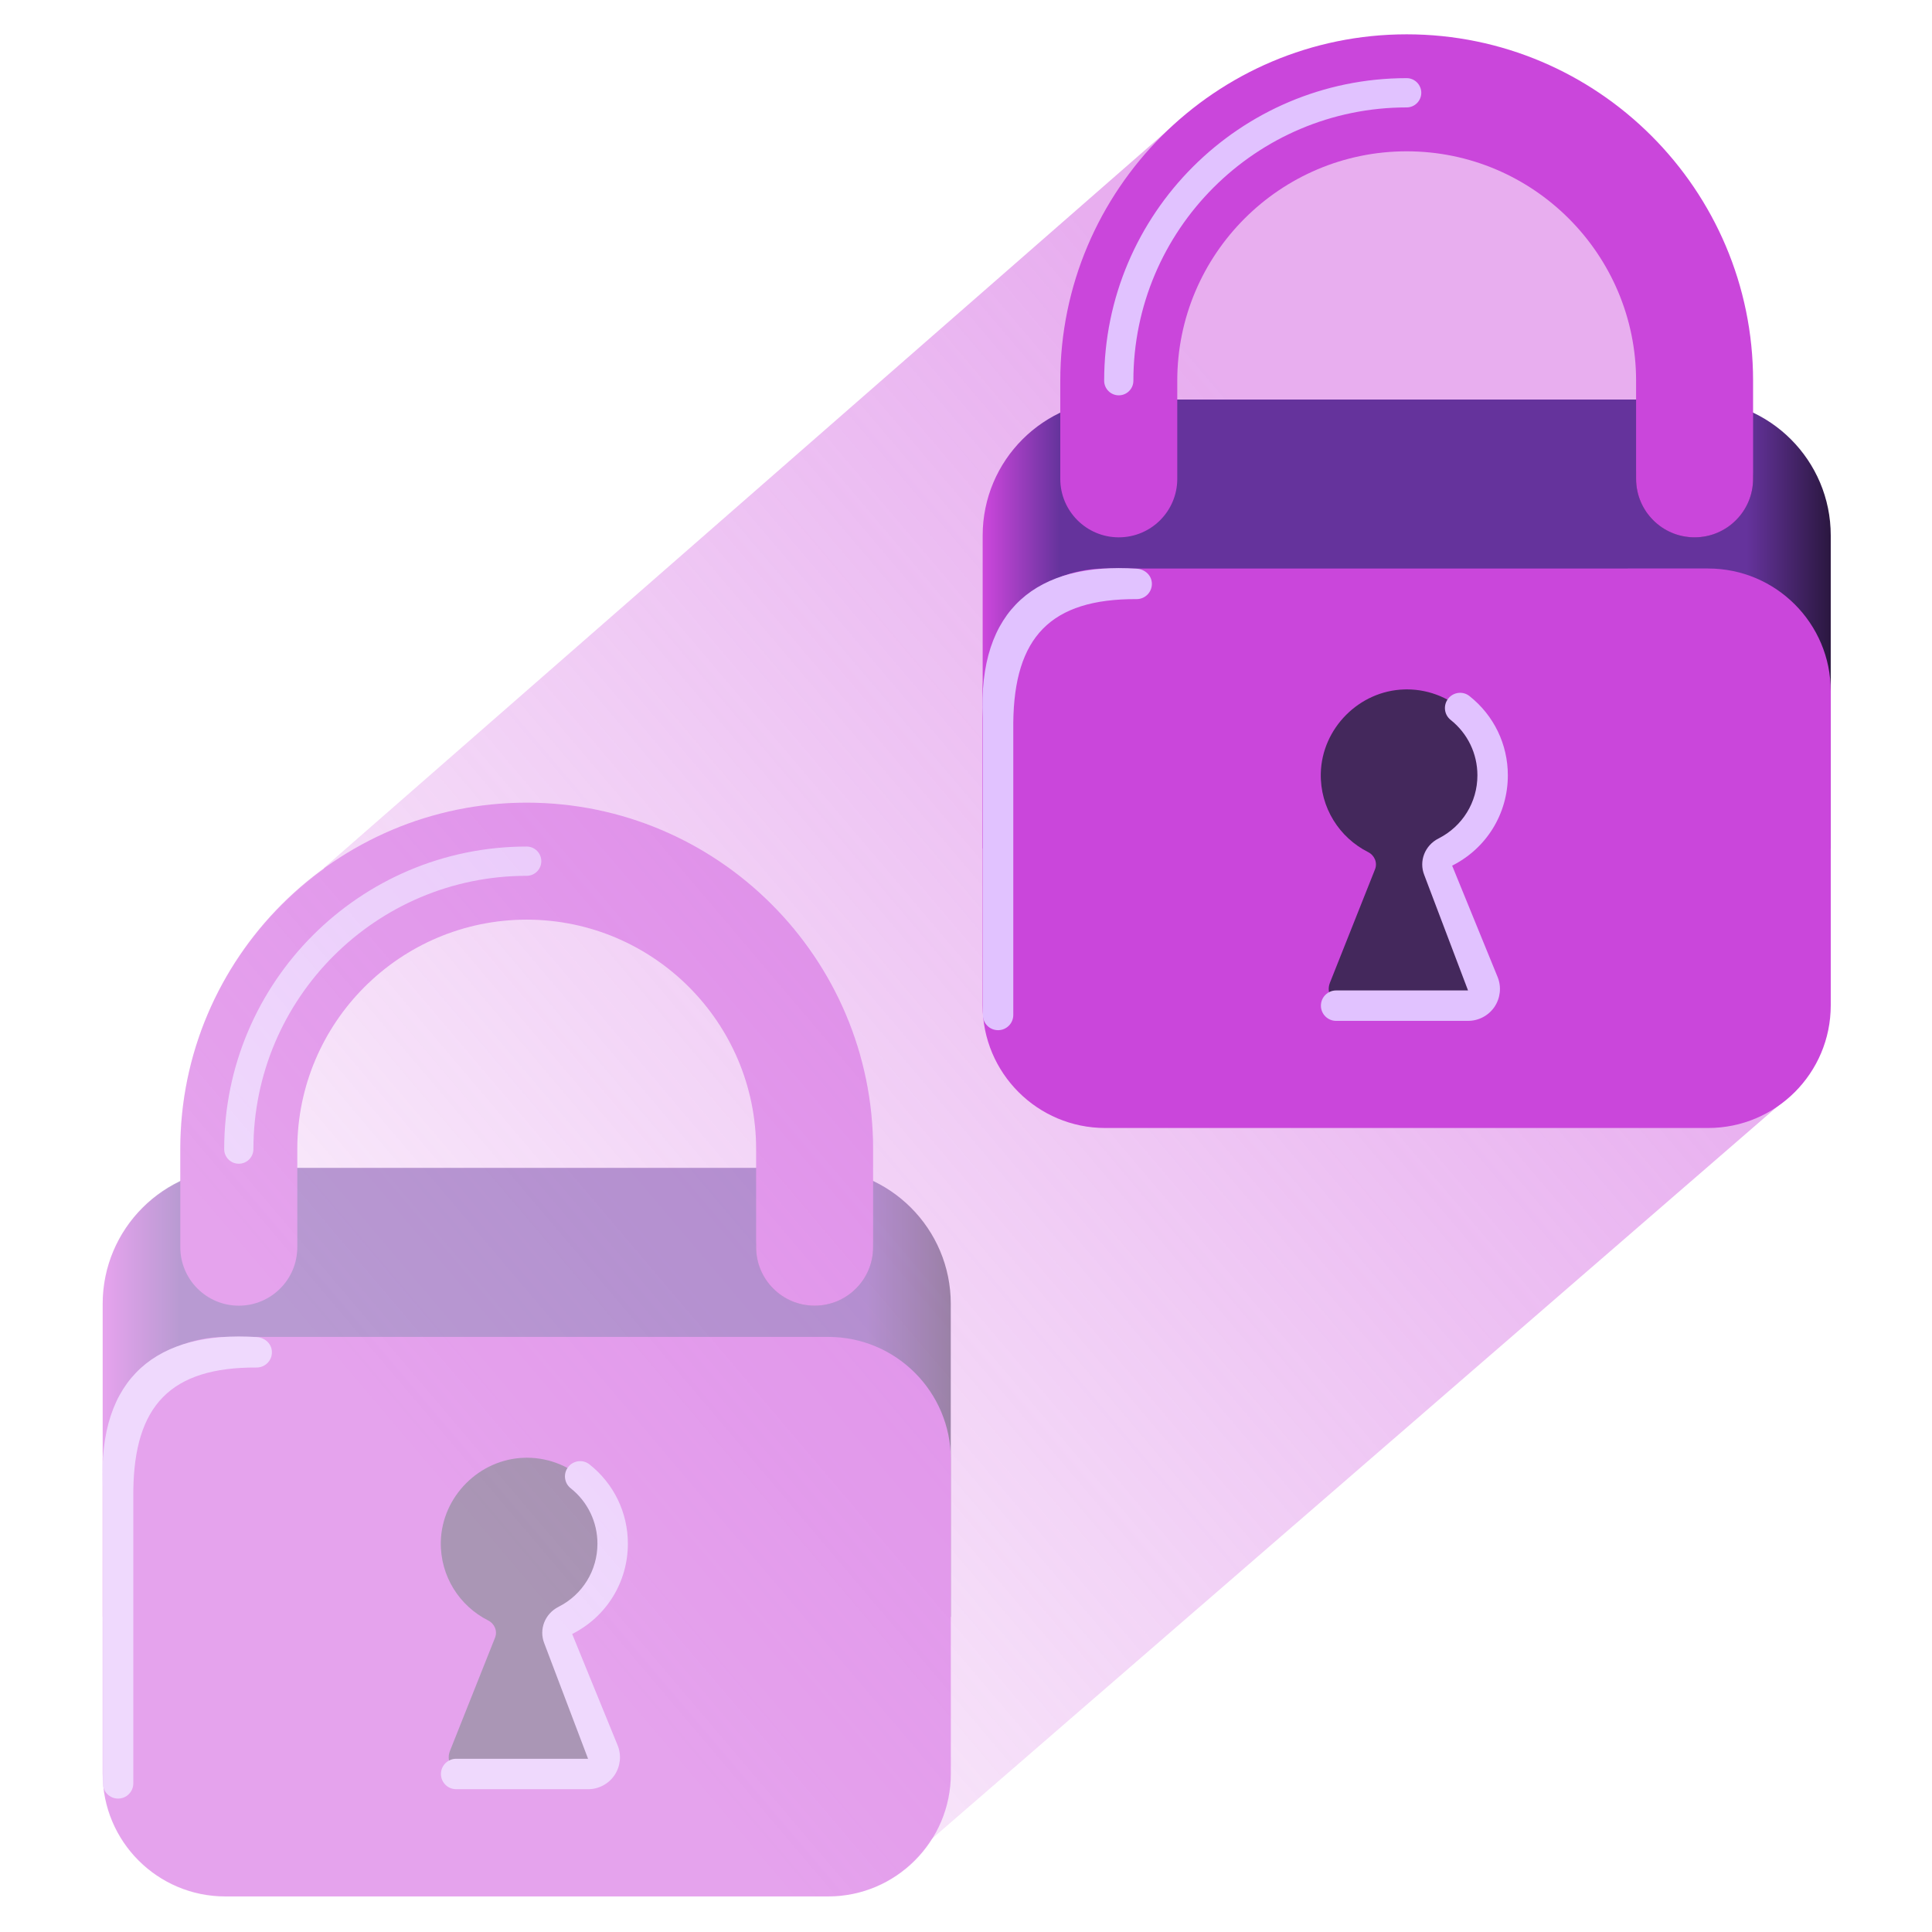 <?xml version="1.0" encoding="UTF-8" standalone="no"?>
<!-- Created with Inkscape (http://www.inkscape.org/) -->

<svg
   width="32"
   height="32"
   viewBox="0 0 32 32"
   version="1.1"
   id="svg5"
   xml:space="preserve"
   inkscape:version="1.2.2 (732a01da63, 2022-12-09)"
   sodipodi:docname="inkscape_storage_backup.svg"
   xmlns:inkscape="http://www.inkscape.org/namespaces/inkscape"
   xmlns:sodipodi="http://sodipodi.sourceforge.net/DTD/sodipodi-0.dtd"
   xmlns:xlink="http://www.w3.org/1999/xlink"
   xmlns="http://www.w3.org/2000/svg"
   xmlns:svg="http://www.w3.org/2000/svg"><sodipodi:namedview
     id="namedview7"
     pagecolor="#ffffff"
     bordercolor="#666666"
     borderopacity="1.0"
     inkscape:showpageshadow="2"
     inkscape:pageopacity="0.0"
     inkscape:pagecheckerboard="0"
     inkscape:deskcolor="#d1d1d1"
     inkscape:document-units="px"
     showgrid="false"
     inkscape:zoom="22.627417"
     inkscape:cx="31.576737"
     inkscape:cy="10.871767"
     inkscape:window-width="3440"
     inkscape:window-height="1377"
     inkscape:window-x="-8"
     inkscape:window-y="-8"
     inkscape:window-maximized="1"
     inkscape:current-layer="layer1"
     showguides="false" /><defs
     id="defs2"><linearGradient
       inkscape:collect="always"
       id="linearGradient12849"><stop
         style="stop-color:#ca46db;stop-opacity:0.44;"
         offset="0"
         id="stop12845" /><stop
         style="stop-color:#ca46db;stop-opacity:0.11;"
         offset="1"
         id="stop12847" /></linearGradient><clipPath
       clipPathUnits="userSpaceOnUse"
       id="clipPath27"><path
         d="M 20.02,30.3 5.218,17.42 C 5.124,17.345 5.035,17.265 4.945,17.184 v 0 L 4.893,17.138 4.892,17.135 C 3.78,16.096 3.079,14.62 3.079,12.982 v 0 -0.454 C 2.333,12.233 1.803,11.509 1.803,10.658 v 0 -7.939 c 0,-1.113 0.902,-2.015 2.015,-2.015 v 0 h 9.904 c 0.563,0 1.071,0.232 1.437,0.604 v 0 l 14.587,12.778 -1.974,10.849 -0.773,3.74 -3.529,1.901 z"
         id="path25" /></clipPath><clipPath
       clipPathUnits="userSpaceOnUse"
       id="clipPath35"><path
         d="M -32768,32767 H 32767 V -32768 H -32768 Z"
         id="path33" /></clipPath><linearGradient
       x1="0"
       y1="0"
       x2="1"
       y2="0"
       gradientUnits="userSpaceOnUse"
       gradientTransform="matrix(27.943,0,0,-27.943,1.803,15.64)"
       spreadMethod="pad"
       id="linearGradient43"><stop
         style="stop-opacity:0.44;stop-color:#ffffff"
         offset="0"
         id="stop37" /><stop
         style="stop-opacity:0.44;stop-color:#ffffff"
         offset="0.021"
         id="stop39" /><stop
         style="stop-opacity:1;stop-color:#ffffff"
         offset="1"
         id="stop41" /></linearGradient><mask
       maskUnits="userSpaceOnUse"
       x="0"
       y="0"
       width="1"
       height="1"
       id="mask45"><g
         id="g55"><g
           clip-path="url(#clipPath35)"
           id="g53"><g
             id="g51"><g
               id="g49"><path
                 d="M -32768,32767 H 32767 V -32768 H -32768 Z"
                 style="fill:url(#linearGradient43);stroke:none"
                 id="path47" /></g></g></g></g></mask><linearGradient
       x1="0"
       y1="0"
       x2="1"
       y2="0"
       gradientUnits="userSpaceOnUse"
       gradientTransform="matrix(27.943,0,0,-27.943,1.803,15.64)"
       spreadMethod="pad"
       id="linearGradient67"><stop
         style="stop-opacity:1;stop-color:#353535"
         offset="0"
         id="stop61" /><stop
         style="stop-opacity:1;stop-color:#353535"
         offset="0.021"
         id="stop63" /><stop
         style="stop-opacity:1;stop-color:#7a478b"
         offset="1"
         id="stop65" /></linearGradient><clipPath
       clipPathUnits="userSpaceOnUse"
       id="clipPath77"><path
         d="M 0,32 H 32 V 0 H 0 Z"
         id="path75" /></clipPath><clipPath
       clipPathUnits="userSpaceOnUse"
       id="clipPath85"><path
         d="M 1.803,18.672 H 15.737 V 0.704 H 1.803 Z"
         id="path83" /></clipPath><clipPath
       clipPathUnits="userSpaceOnUse"
       id="clipPath89"><path
         d="m 4.074,12.673 h 9.392 c 1.254,0 2.271,-1.017 2.271,-2.271 V 5.16 H 1.803 v 5.242 c 0,1.254 1.017,2.271 2.271,2.271"
         id="path87" /></clipPath><clipPath
       clipPathUnits="userSpaceOnUse"
       id="clipPath411"><path
         d="m 18.534,25.296 c -1.254,0 -2.271,-1.017 -2.271,-2.27 v 0 -5.243 h 13.934 v 5.243 c 0,1.253 -1.016,2.27 -2.271,2.27 v 0 z"
         id="path409" /></clipPath><clipPath
       clipPathUnits="userSpaceOnUse"
       id="clipPath701"><path
         d="M 0,32 H 32 V 0 H 0 Z"
         id="path699" /></clipPath><clipPath
       clipPathUnits="userSpaceOnUse"
       id="clipPath739"><path
         d="m 8.248,20.553 c -1.81,0 -3.277,-1.467 -3.277,-3.277 v 0 -6.268 h 22.058 v 6.268 c 0,1.81 -1.467,3.277 -3.276,3.277 v 0 z"
         id="path737" /></clipPath><clipPath
       clipPathUnits="userSpaceOnUse"
       id="clipPath1029"><path
         d="M 0,32 H 32 V 0 H 0 Z"
         id="path1027" /></clipPath><clipPath
       clipPathUnits="userSpaceOnUse"
       id="clipPath1073"><path
         d="m 25.081,81.378 c -2.532,0 -4.586,-2.053 -4.586,-4.586 v 0 -28.479 c 0,-2.533 2.054,-4.586 4.586,-4.586 v 0 h 77.838 c 2.533,0 4.586,2.053 4.586,4.586 v 0 28.479 c 0,2.533 -2.053,4.586 -4.586,4.586 v 0 z"
         id="path1071" /></clipPath><linearGradient
       x1="0"
       y1="0"
       x2="1"
       y2="0"
       gradientUnits="userSpaceOnUse"
       gradientTransform="matrix(-87.01,0,0,87.01,107.505,62.553)"
       spreadMethod="pad"
       id="linearGradient1093"><stop
         style="stop-opacity:1;stop-color:#56347c"
         offset="0"
         id="stop1079" /><stop
         style="stop-opacity:1;stop-color:#7a478b"
         offset="0.036"
         id="stop1081" /><stop
         style="stop-opacity:1;stop-color:#56347c"
         offset="0.082"
         id="stop1083" /><stop
         style="stop-opacity:1;stop-color:#56347c"
         offset="0.097"
         id="stop1085" /><stop
         style="stop-opacity:1;stop-color:#56347c"
         offset="0.918"
         id="stop1087" /><stop
         style="stop-opacity:1;stop-color:#44285c"
         offset="0.959"
         id="stop1089" /><stop
         style="stop-opacity:1;stop-color:#56347c"
         offset="1"
         id="stop1091" /></linearGradient><clipPath
       clipPathUnits="userSpaceOnUse"
       id="clipPath1103"><path
         d="M 0,128 H 128 V 0 H 0 Z"
         id="path1101" /></clipPath><clipPath
       clipPathUnits="userSpaceOnUse"
       id="clipPath1123"><path
         d="M 32.963,116.345 H 65.499 V 83.807 H 32.963 Z"
         id="path1121" /></clipPath><clipPath
       clipPathUnits="userSpaceOnUse"
       id="clipPath1153"><path
         d="m 8.237,20.553 c -1.804,0 -3.266,-1.462 -3.266,-3.266 v 0 -8.902 h 22.058 v 8.902 c 0,1.804 -1.463,3.266 -3.266,3.266 v 0 z"
         id="path1151" /></clipPath><linearGradient
       x1="0"
       y1="0"
       x2="1"
       y2="0"
       gradientUnits="userSpaceOnUse"
       gradientTransform="matrix(-22.058,0,0,22.058,27.029,14.469)"
       spreadMethod="pad"
       id="linearGradient1171"><stop
         style="stop-opacity:1;stop-color:#2c1842"
         offset="0"
         id="stop1159" /><stop
         style="stop-opacity:1;stop-color:#65339c"
         offset="0.097"
         id="stop1161" /><stop
         style="stop-opacity:1;stop-color:#65339c"
         offset="0.112"
         id="stop1163" /><stop
         style="stop-opacity:1;stop-color:#65339c"
         offset="0.911"
         id="stop1165" /><stop
         style="stop-opacity:1;stop-color:#cb46db"
         offset="0.95"
         id="stop1167" /><stop
         style="stop-opacity:1;stop-color:#65339c"
         offset="1"
         id="stop1169" /></linearGradient><clipPath
       clipPathUnits="userSpaceOnUse"
       id="clipPath1181"><path
         d="M 0,32 H 32 V 0 H 0 Z"
         id="path1179" /></clipPath><clipPath
       clipPathUnits="userSpaceOnUse"
       id="clipPath1189"><path
         d="M 8.512,19.883 H 27.048 V 14.704 H 8.512 Z"
         id="path1187" /></clipPath><clipPath
       clipPathUnits="userSpaceOnUse"
       id="clipPath1193"><path
         d="M 16.01,19.883 H 8.512 V 17.97 h 7.498 z"
         id="path1191" /></clipPath><clipPath
       clipPathUnits="userSpaceOnUse"
       id="clipPath1197"><path
         d="M -32768,32767 H 32767 V -32768 H -32768 Z"
         id="path1195" /></clipPath><radialGradient
       fx="-1"
       fy="-0.008"
       cx="0"
       cy="0"
       r="1"
       gradientUnits="userSpaceOnUse"
       gradientTransform="matrix(2.829,0,0,-2.208,10.898,18.865)"
       spreadMethod="pad"
       id="radialGradient1209"><stop
         style="stop-opacity:1;stop-color:#ffffff"
         offset="0"
         id="stop1199" /><stop
         style="stop-opacity:1;stop-color:#ffffff"
         offset="0.109"
         id="stop1201" /><stop
         style="stop-opacity:1;stop-color:#ffffff"
         offset="0.158"
         id="stop1203" /><stop
         style="stop-opacity:0;stop-color:#ffffff"
         offset="0.916"
         id="stop1205" /><stop
         style="stop-opacity:0;stop-color:#ffffff"
         offset="1"
         id="stop1207" /></radialGradient><mask
       maskUnits="userSpaceOnUse"
       x="0"
       y="0"
       width="1"
       height="1"
       id="mask1211"><g
         id="g1221"><g
           clip-path="url(#clipPath1197)"
           id="g1219"><g
             id="g1217"><g
               id="g1215"><path
                 d="M -32768,32767 H 32767 V -32768 H -32768 Z"
                 style="fill:url(#radialGradient1209);stroke:none"
                 id="path1213" /></g></g></g></g></mask><radialGradient
       fx="-1"
       fy="-0.008"
       cx="0"
       cy="0"
       r="1"
       gradientUnits="userSpaceOnUse"
       gradientTransform="matrix(2.829,0,0,-2.208,10.898,18.865)"
       spreadMethod="pad"
       id="radialGradient1233"><stop
         style="stop-opacity:1;stop-color:#2c1842"
         offset="0"
         id="stop1223" /><stop
         style="stop-opacity:1;stop-color:#2c1842"
         offset="0.109"
         id="stop1225" /><stop
         style="stop-opacity:1;stop-color:#2c1842"
         offset="0.158"
         id="stop1227" /><stop
         style="stop-opacity:1;stop-color:#2c1842"
         offset="0.916"
         id="stop1229" /><stop
         style="stop-opacity:1;stop-color:#2c1842"
         offset="1"
         id="stop1231" /></radialGradient><clipPath
       clipPathUnits="userSpaceOnUse"
       id="clipPath1237"><path
         d="M 23.782,19.883 H 23.487 V 17.97 h 0.295 c 1.804,0 3.266,-1.462 3.266,-3.266 v 1.913 c 0,1.804 -1.462,3.266 -3.266,3.266"
         id="path1235" /></clipPath><clipPath
       clipPathUnits="userSpaceOnUse"
       id="clipPath1241"><path
         d="M -32768,32767 H 32767 V -32768 H -32768 Z"
         id="path1239" /></clipPath><radialGradient
       fx="0"
       fy="0"
       cx="0"
       cy="0"
       r="1"
       gradientUnits="userSpaceOnUse"
       gradientTransform="matrix(2.659,0,0,-2.659,24.112,18.739)"
       spreadMethod="pad"
       id="radialGradient1251"><stop
         style="stop-opacity:1;stop-color:#ffffff"
         offset="0"
         id="stop1243" /><stop
         style="stop-opacity:1;stop-color:#ffffff"
         offset="0.056"
         id="stop1245" /><stop
         style="stop-opacity:0;stop-color:#ffffff"
         offset="0.916"
         id="stop1247" /><stop
         style="stop-opacity:0;stop-color:#ffffff"
         offset="1"
         id="stop1249" /></radialGradient><mask
       maskUnits="userSpaceOnUse"
       x="0"
       y="0"
       width="1"
       height="1"
       id="mask1253"><g
         id="g1263"><g
           clip-path="url(#clipPath1241)"
           id="g1261"><g
             id="g1259"><g
               id="g1257"><path
                 d="M -32768,32767 H 32767 V -32768 H -32768 Z"
                 style="fill:url(#radialGradient1251);stroke:none"
                 id="path1255" /></g></g></g></g></mask><radialGradient
       fx="0"
       fy="0"
       cx="0"
       cy="0"
       r="1"
       gradientUnits="userSpaceOnUse"
       gradientTransform="matrix(2.659,0,0,-2.659,24.112,18.739)"
       spreadMethod="pad"
       id="radialGradient1273"><stop
         style="stop-opacity:1;stop-color:#2c1842"
         offset="0"
         id="stop1265" /><stop
         style="stop-opacity:1;stop-color:#2c1842"
         offset="0.056"
         id="stop1267" /><stop
         style="stop-opacity:1;stop-color:#2c1842"
         offset="0.916"
         id="stop1269" /><stop
         style="stop-opacity:1;stop-color:#2c1842"
         offset="1"
         id="stop1271" /></radialGradient><clipPath
       clipPathUnits="userSpaceOnUse"
       id="clipPath1347"><path
         d="M 20.02,30.3 5.218,17.42 C 5.124,17.346 5.035,17.265 4.945,17.184 v 0 L 4.893,17.138 4.892,17.135 C 3.78,16.096 3.079,14.62 3.079,12.982 v 0 -0.454 C 2.333,12.233 1.804,11.509 1.804,10.658 v 0 -7.939 c 0,-1.113 0.901,-2.015 2.014,-2.015 v 0 h 9.904 c 0.564,0 1.071,0.232 1.437,0.605 v 0 L 29.746,14.086 27.96,25.365 c 0,0 0,2.356 -1.504,3.873 v 0 c -1.152,1.164 -2.624,1.476 -3.868,1.476 v 0 C 21.153,30.714 20.02,30.3 20.02,30.3"
         id="path1345" /></clipPath><clipPath
       clipPathUnits="userSpaceOnUse"
       id="clipPath1355"><path
         d="M -32768,32767 H 32767 V -32768 H -32768 Z"
         id="path1353" /></clipPath><linearGradient
       x1="0"
       y1="0"
       x2="1"
       y2="0"
       gradientUnits="userSpaceOnUse"
       gradientTransform="matrix(27.943,0,0,-27.943,1.803,15.709)"
       spreadMethod="pad"
       id="linearGradient1361"><stop
         style="stop-opacity:0.11;stop-color:#ffffff"
         offset="0"
         id="stop1357" /><stop
         style="stop-opacity:0.44;stop-color:#ffffff"
         offset="1"
         id="stop1359" /></linearGradient><mask
       maskUnits="userSpaceOnUse"
       x="0"
       y="0"
       width="1"
       height="1"
       id="mask1363"><g
         id="g1373"><g
           clip-path="url(#clipPath1355)"
           id="g1371"><g
             id="g1369"><g
               id="g1367"><path
                 d="M -32768,32767 H 32767 V -32768 H -32768 Z"
                 style="fill:url(#linearGradient1361);stroke:none"
                 id="path1365" /></g></g></g></g></mask><linearGradient
       x1="0.741"
       y1="-0.113"
       x2="0.307"
       y2="0.236"
       gradientUnits="userSpaceOnUse"
       gradientTransform="matrix(27.943,0,0,-27.943,1.803,15.709)"
       spreadMethod="pad"
       id="linearGradient1383"><stop
         style="stop-opacity:1;stop-color:#cb46db"
         offset="0"
         id="stop1379" /><stop
         style="stop-opacity:1;stop-color:#cb46db"
         offset="1"
         id="stop1381" /></linearGradient><clipPath
       clipPathUnits="userSpaceOnUse"
       id="clipPath1393"><path
         d="m 18.497,25.296 c -1.233,0 -2.233,-1 -2.233,-2.234 v 0 -5.141 h 13.933 v 5.141 c 0,1.234 -1,2.234 -2.233,2.234 v 0 z"
         id="path1391" /></clipPath><linearGradient
       x1="0"
       y1="0"
       x2="1"
       y2="0"
       gradientUnits="userSpaceOnUse"
       gradientTransform="matrix(-13.934,0,0,13.934,30.197,21.608)"
       spreadMethod="pad"
       id="linearGradient1409"><stop
         style="stop-opacity:1;stop-color:#2c1842"
         offset="0"
         id="stop1399" /><stop
         style="stop-opacity:1;stop-color:#65339c"
         offset="0.097"
         id="stop1401" /><stop
         style="stop-opacity:1;stop-color:#65339c"
         offset="0.112"
         id="stop1403" /><stop
         style="stop-opacity:1;stop-color:#65339c"
         offset="0.911"
         id="stop1405" /><stop
         style="stop-opacity:1;stop-color:#cb46db"
         offset="1"
         id="stop1407" /></linearGradient><clipPath
       clipPathUnits="userSpaceOnUse"
       id="clipPath1419"><path
         d="M 0,32 H 32 V 0 H 0 Z"
         id="path1417" /></clipPath><clipPath
       clipPathUnits="userSpaceOnUse"
       id="clipPath1455"><path
         d="M 1.803,18.672 H 15.74 V 0.704 H 1.803 Z"
         id="path1453" /></clipPath><clipPath
       clipPathUnits="userSpaceOnUse"
       id="clipPath1459"><path
         d="m 4.04,12.673 h 9.467 c 1.233,0 2.233,-1 2.233,-2.234 V 5.297 H 1.807 v 5.142 c 0,1.234 1,2.234 2.233,2.234"
         id="path1457" /></clipPath><linearGradient
       x1="0"
       y1="0"
       x2="1"
       y2="0"
       gradientUnits="userSpaceOnUse"
       gradientTransform="matrix(-13.934,0,0,13.934,15.74,8.985)"
       spreadMethod="pad"
       id="linearGradient1471"><stop
         style="stop-opacity:1;stop-color:#2c1842"
         offset="0"
         id="stop1461" /><stop
         style="stop-opacity:1;stop-color:#65339c"
         offset="0.097"
         id="stop1463" /><stop
         style="stop-opacity:1;stop-color:#65339c"
         offset="0.112"
         id="stop1465" /><stop
         style="stop-opacity:1;stop-color:#65339c"
         offset="0.911"
         id="stop1467" /><stop
         style="stop-opacity:1;stop-color:#cb46db"
         offset="1"
         id="stop1469" /></linearGradient><linearGradient
       inkscape:collect="always"
       xlink:href="#linearGradient12849"
       id="linearGradient12851"
       x1="300.782"
       y1="23.915"
       x2="284.185"
       y2="38.003"
       gradientUnits="userSpaceOnUse" /><clipPath
       clipPathUnits="userSpaceOnUse"
       id="clipPath1455-7"><path
         d="M 1.803,18.672 H 15.74 V 0.704 H 1.803 Z"
         id="path1453-0" /></clipPath><clipPath
       clipPathUnits="userSpaceOnUse"
       id="clipPath1459-2"><path
         d="m 4.04,12.673 h 9.467 c 1.233,0 2.233,-1 2.233,-2.234 V 5.297 H 1.807 v 5.142 c 0,1.234 1,2.234 2.233,2.234"
         id="path1457-5" /></clipPath><linearGradient
       x1="0"
       y1="0"
       x2="1"
       y2="0"
       gradientUnits="userSpaceOnUse"
       gradientTransform="matrix(-13.934,0,0,13.934,15.74,8.985)"
       spreadMethod="pad"
       id="linearGradient1471-5"><stop
         style="stop-opacity:1;stop-color:#2c1842"
         offset="0"
         id="stop1461-8" /><stop
         style="stop-opacity:1;stop-color:#65339c"
         offset="0.097"
         id="stop1463-8" /><stop
         style="stop-opacity:1;stop-color:#65339c"
         offset="0.112"
         id="stop1465-5" /><stop
         style="stop-opacity:1;stop-color:#65339c"
         offset="0.911"
         id="stop1467-9" /><stop
         style="stop-opacity:1;stop-color:#cb46db"
         offset="1"
         id="stop1469-0" /></linearGradient></defs><g
     inkscape:label="Capa 1"
     inkscape:groupmode="layer"
     id="layer1"
     transform="translate(-277.274,-13.79)"><path
       id="path8319"
       style="fill:url(#linearGradient12851);fill-opacity:1;stroke:none;stroke-width:1px;stroke-linecap:butt;stroke-linejoin:miter;stroke-opacity:1"
       d="m 300.303,15.341 c -1.988,-0.072 -3.485,0.429 -3.485,0.429 l -14.173,12.39 -0.01,0.027 c -1.439,1.043 -2.377,2.736 -2.377,4.645 v 0.531 c -0.759,0.362 -1.285,1.134 -1.285,2.031 v 5.18 2.598 c 0,1.121 0.91,2.031 2.031,2.031 h 9.979 c 0.722,0 1.355,-0.379 1.715,-0.947 l 14.329,-12.411 -1.733,-11.153 c 0,0 0.181,-4.379 -2.846,-5.072 -0.757,-0.173 -1.482,-0.253 -2.145,-0.277 z"
       sodipodi:nodetypes="scccscscssscccsss" /></g><g
     id="g4478"
     transform="translate(-0.139,-0.164)"
     sodipodi:insensitive="true"
     style="display:inline"><g
       id="g3958"
       transform="matrix(2.856,0,0,2.856,-124.609,-15.731)"><g
         id="g1341"
         transform="matrix(0.353,0,0,-0.353,43.637,16.812)"
         style="display:none"><g
           id="g1343"
           clip-path="url(#clipPath1347)"
           style="display:inline"><g
             id="g1349"><g
               id="g1375"
               mask="url(#mask1363)"
               style="display:inline"><g
                 id="g1377"
                 style="display:inline"><path
                   d="M 20.02,30.3 5.218,17.42 C 5.124,17.346 5.035,17.265 4.945,17.184 v 0 L 4.893,17.138 4.892,17.135 C 3.78,16.096 3.079,14.62 3.079,12.982 v 0 -0.454 C 2.333,12.233 1.804,11.509 1.804,10.658 v 0 -7.939 c 0,-1.113 0.901,-2.015 2.014,-2.015 v 0 h 9.904 c 0.564,0 1.071,0.232 1.437,0.605 v 0 L 29.746,14.086 27.96,25.365 c 0,0 0,2.356 -1.504,3.873 v 0 c -1.152,1.164 -2.624,1.476 -3.868,1.476 v 0 C 21.153,30.714 20.02,30.3 20.02,30.3"
                   style="fill:#cc45db;fill-opacity:0.333;stroke:none"
                   id="path1385"
                   inkscape:label="path1385" /></g></g></g></g></g><g
         id="g1387"
         transform="matrix(0.353,0,0,-0.353,43.637,16.812)"
         style="display:inline"><g
           id="g1389"
           clip-path="url(#clipPath1393)"><g
             id="g1395"><g
               id="g1397"><path
                 d="m 18.497,25.296 c -1.233,0 -2.233,-1 -2.233,-2.234 v 0 -5.141 h 13.933 v 5.141 c 0,1.234 -1,2.234 -2.233,2.234 v 0 z"
                 style="fill:url(#linearGradient1409);stroke:none"
                 id="path1411" /></g></g></g></g><g
         id="g1413"
         transform="matrix(0.353,0,0,-0.353,43.637,16.812)"
         style="display:inline"><g
           id="g1415"
           clip-path="url(#clipPath1419)"><g
             id="g1421"
             transform="translate(28.182,13.328)"
             style="display:inline"><path
               d="m 0,0 h -9.904 c -1.113,0 -2.015,0.902 -2.015,2.015 v 5.162 c 0,1.113 0.902,2.015 2.015,2.015 H 0 c 1.113,0 2.015,-0.902 2.015,-2.015 V 2.015 C 2.015,0.902 1.113,0 0,0"
               style="fill:#ca46db;fill-opacity:1;fill-rule:nonzero;stroke:none"
               id="path1423" /></g><g
             id="g1425"
             transform="translate(27.96,23.033)"><path
               d="m 0,0 c -0.062,0 -0.125,0.006 -0.187,0.018 -0.061,0.013 -0.122,0.032 -0.18,0.056 -0.059,0.024 -0.113,0.053 -0.166,0.088 -0.053,0.035 -0.101,0.075 -0.146,0.118 -0.045,0.045 -0.085,0.095 -0.12,0.148 -0.034,0.051 -0.064,0.107 -0.088,0.165 -0.024,0.057 -0.042,0.118 -0.055,0.179 -0.012,0.062 -0.019,0.125 -0.019,0.189 0,0.062 0.007,0.125 0.019,0.187 0.013,0.061 0.031,0.122 0.055,0.18 0.024,0.057 0.054,0.113 0.088,0.166 0.035,0.053 0.075,0.101 0.12,0.146 0.045,0.045 0.093,0.085 0.146,0.12 0.053,0.034 0.107,0.064 0.166,0.088 0.058,0.024 0.119,0.042 0.18,0.054 C 0.125,1.965 0.456,1.864 0.679,1.64 0.724,1.595 0.764,1.547 0.799,1.494 0.834,1.441 0.863,1.385 0.887,1.328 0.911,1.27 0.93,1.209 0.942,1.148 0.954,1.086 0.961,1.023 0.961,0.961 0.961,0.897 0.954,0.834 0.942,0.772 0.93,0.711 0.911,0.65 0.887,0.593 0.863,0.535 0.834,0.479 0.799,0.428 0.764,0.375 0.724,0.325 0.679,0.28 0.636,0.237 0.586,0.197 0.533,0.162 0.482,0.127 0.426,0.098 0.368,0.074 0.309,0.05 0.25,0.031 0.187,0.018 0.127,0.006 0.063,0 0,0"
               style="fill:#44285c;fill-opacity:1;fill-rule:nonzero;stroke:none"
               id="path1427" /></g><g
             id="g1429"
             transform="translate(27.96,23.032)"><path
               d="m 0,0 c -0.531,0 -0.961,0.43 -0.961,0.961 v 1.612 c 0,2.078 -1.691,3.769 -3.769,3.769 -2.078,0 -3.769,-1.691 -3.769,-3.769 V 0.961 C -8.499,0.43 -8.929,0 -9.46,0 c -0.53,0 -0.961,0.43 -0.961,0.961 v 1.612 c 0,3.138 2.553,5.691 5.691,5.691 3.138,0 5.691,-2.553 5.691,-5.691 V 0.961 C 0.961,0.43 0.531,0 0,0"
               style="fill:#ca46db;fill-opacity:1;fill-rule:nonzero;stroke:none"
               id="path1431" /></g><g
             id="g1433"
             transform="translate(18.5,25.365)"><path
               d="m 0,0 c -0.133,0 -0.24,0.108 -0.24,0.24 0,2.741 2.229,4.971 4.97,4.971 0.132,0 0.24,-0.108 0.24,-0.241 C 4.97,4.838 4.862,4.73 4.73,4.73 2.254,4.73 0.24,2.716 0.24,0.24 0.24,0.108 0.133,0 0,0"
               style="fill:#e1c2ff;fill-opacity:1;fill-rule:nonzero;stroke:none"
               id="path1435" /></g><g
             id="g1437"
             transform="translate(24.238,15.338)"><path
               d="M 0,0 C 0.194,0 0.326,0.196 0.255,0.376 L -0.486,2.24 c -0.044,0.109 0.007,0.23 0.113,0.284 0.461,0.232 0.777,0.709 0.777,1.26 0,0.78 -0.632,1.412 -1.411,1.412 -0.014,0 -0.028,-10e-4 -0.041,-10e-4 C -1.787,5.174 -2.401,4.557 -2.419,3.818 -2.432,3.252 -2.112,2.76 -1.642,2.523 -1.536,2.47 -1.485,2.349 -1.528,2.24 L -2.269,0.376 C -2.341,0.196 -2.208,0 -2.015,0 Z"
               style="fill:#44285c;fill-opacity:1;fill-rule:nonzero;stroke:none"
               id="path1439" /></g><g
             id="g1441"
             transform="translate(24.238,15.088)"><path
               d="m 0,0 h -2.167 c -0.138,0 -0.25,0.112 -0.25,0.25 0,0.138 0.112,0.25 0.25,0.25 H 0 l -0.719,1.896 c -0.091,0.228 0.009,0.486 0.233,0.6 0.395,0.199 0.64,0.597 0.64,1.038 0,0.356 -0.16,0.688 -0.439,0.91 -0.109,0.086 -0.126,0.243 -0.04,0.351 0.086,0.109 0.244,0.126 0.35,0.04 0.4,-0.317 0.629,-0.792 0.629,-1.301 0,-0.631 -0.35,-1.199 -0.915,-1.484 L 0.487,0.718 C 0.552,0.556 0.531,0.374 0.434,0.229 0.336,0.086 0.174,0 0,0"
               style="fill:#e1c2ff;fill-opacity:1;fill-rule:nonzero;stroke:none"
               id="path1443" /></g><g
             id="g1445"
             transform="translate(16.517,14.935)"><path
               d="M 0,0 C -0.138,0 -0.25,0.112 -0.25,0.25 L -0.251,5.127 C -0.34,6.934 0.655,7.688 2.277,7.582 2.415,7.573 2.527,7.47 2.527,7.332 2.527,7.194 2.415,7.082 2.277,7.082 0.857,7.089 0.266,6.452 0.25,5.055 V 0.25 C 0.25,0.112 0.138,0 0,0"
               style="fill:#e1c2ff;fill-opacity:1;fill-rule:nonzero;stroke:none"
               id="path1447" /></g><g
             id="g1449"><g
               id="g1451" /><g
               id="g1513"><g
                 clip-path="url(#clipPath1455)"
                 opacity="0.44"
                 id="g1511"><g
                   id="g1481"><g
                     clip-path="url(#clipPath1459)"
                     id="g1479"><g
                       id="g1477"><g
                         id="g1475"><path
                           d="m 4.04,12.673 h 9.467 c 1.233,0 2.233,-1 2.233,-2.234 V 5.297 H 1.807 v 5.142 c 0,1.234 1,2.234 2.233,2.234"
                           style="fill:url(#linearGradient1471);stroke:none"
                           id="path1473" /></g></g></g></g><g
                   transform="translate(13.726,0.704)"
                   id="g1485"><path
                     d="m 0,0 h -9.904 c -1.113,0 -2.015,0.902 -2.015,2.015 v 5.162 c 0,1.113 0.902,2.015 2.015,2.015 H 0 c 1.113,0 2.015,-0.902 2.015,-2.015 V 2.015 C 2.015,0.902 1.113,0 0,0"
                     style="fill:#ca46db;fill-opacity:1;fill-rule:nonzero;stroke:none"
                     id="path1483" /></g><g
                   transform="translate(13.503,10.409)"
                   id="g1489"><path
                     d="M 0,0 C -0.062,0 -0.125,0.006 -0.187,0.018 -0.248,0.03 -0.309,0.05 -0.367,0.074 -0.426,0.098 -0.48,0.127 -0.533,0.162 -0.586,0.197 -0.634,0.237 -0.679,0.28 c -0.045,0.045 -0.085,0.095 -0.12,0.148 -0.034,0.051 -0.064,0.107 -0.088,0.165 -0.024,0.057 -0.042,0.118 -0.055,0.179 -0.012,0.062 -0.019,0.125 -0.019,0.189 0,0.062 0.007,0.125 0.019,0.187 0.013,0.061 0.031,0.122 0.055,0.18 0.024,0.057 0.054,0.113 0.088,0.166 0.035,0.053 0.075,0.101 0.12,0.146 0.045,0.045 0.093,0.085 0.146,0.12 0.053,0.034 0.107,0.064 0.166,0.088 0.058,0.024 0.119,0.042 0.18,0.054 C 0.125,1.965 0.456,1.864 0.679,1.64 0.724,1.595 0.764,1.547 0.799,1.494 0.834,1.441 0.863,1.385 0.887,1.328 0.911,1.27 0.93,1.209 0.942,1.148 0.954,1.086 0.961,1.023 0.961,0.961 0.961,0.897 0.954,0.834 0.942,0.772 0.93,0.711 0.911,0.65 0.887,0.593 0.863,0.535 0.834,0.479 0.799,0.428 0.764,0.375 0.724,0.325 0.679,0.28 0.636,0.237 0.586,0.197 0.533,0.162 0.482,0.127 0.426,0.098 0.368,0.074 0.309,0.05 0.25,0.03 0.187,0.018 0.127,0.006 0.063,0 0,0"
                     style="fill:#44285c;fill-opacity:1;fill-rule:nonzero;stroke:none"
                     id="path1487" /></g><g
                   transform="translate(13.503,10.409)"
                   id="g1493"><path
                     d="m 0,0 c -0.531,0 -0.961,0.43 -0.961,0.961 v 1.612 c 0,2.078 -1.691,3.769 -3.769,3.769 -2.078,0 -3.769,-1.691 -3.769,-3.769 V 0.961 C -8.499,0.43 -8.929,0 -9.46,0 c -0.53,0 -0.961,0.43 -0.961,0.961 v 1.612 c 0,3.138 2.553,5.691 5.691,5.691 3.138,0 5.691,-2.553 5.691,-5.691 V 0.961 C 0.961,0.43 0.531,0 0,0"
                     style="fill:#ca46db;fill-opacity:1;fill-rule:nonzero;stroke:none"
                     id="path1491" /></g><g
                   transform="translate(4.043,12.741)"
                   id="g1497"><path
                     d="m 0,0 c -0.133,0 -0.24,0.108 -0.24,0.24 0,2.741 2.229,4.971 4.97,4.971 0.132,0 0.24,-0.108 0.24,-0.241 C 4.97,4.838 4.862,4.73 4.73,4.73 2.254,4.73 0.24,2.716 0.24,0.24 0.24,0.108 0.133,0 0,0"
                     style="fill:#e1c2ff;fill-opacity:1;fill-rule:nonzero;stroke:none"
                     id="path1495" /></g><g
                   transform="translate(9.781,2.715)"
                   id="g1501"><path
                     d="M 0,0 C 0.194,0 0.326,0.196 0.255,0.376 L -0.486,2.24 c -0.044,0.109 0.007,0.23 0.113,0.284 0.461,0.232 0.777,0.709 0.777,1.26 0,0.78 -0.632,1.412 -1.411,1.412 -0.014,0 -0.028,-10e-4 -0.041,-10e-4 C -1.787,5.174 -2.401,4.557 -2.419,3.818 -2.432,3.252 -2.112,2.76 -1.642,2.523 -1.536,2.47 -1.485,2.349 -1.528,2.24 L -2.27,0.376 C -2.341,0.196 -2.208,0 -2.015,0 Z"
                     style="fill:#44285c;fill-opacity:1;fill-rule:nonzero;stroke:none"
                     id="path1499" /></g><g
                   transform="translate(9.781,2.465)"
                   id="g1505"><path
                     d="m 0,0 h -2.167 c -0.138,0 -0.25,0.112 -0.25,0.25 0,0.138 0.112,0.25 0.25,0.25 H 0 l -0.719,1.896 c -0.091,0.228 0.009,0.486 0.233,0.6 0.395,0.199 0.64,0.597 0.64,1.038 0,0.356 -0.16,0.688 -0.439,0.91 -0.109,0.086 -0.126,0.243 -0.04,0.351 0.086,0.109 0.244,0.126 0.35,0.04 0.4,-0.317 0.629,-0.792 0.629,-1.301 0,-0.631 -0.35,-1.199 -0.915,-1.484 L 0.487,0.718 C 0.552,0.556 0.531,0.374 0.434,0.229 0.336,0.086 0.174,0 0,0"
                     style="fill:#e1c2ff;fill-opacity:1;fill-rule:nonzero;stroke:none"
                     id="path1503" /></g><g
                   transform="translate(2.06,2.311)"
                   id="g1509"><path
                     d="M 0,0 C -0.138,0 -0.25,0.112 -0.25,0.25 L -0.251,5.127 C -0.34,6.934 0.655,7.688 2.277,7.582 2.415,7.573 2.527,7.47 2.527,7.332 2.527,7.194 2.415,7.082 2.277,7.082 0.857,7.089 0.266,6.452 0.25,5.055 V 0.25 C 0.25,0.112 0.138,0 0,0"
                     style="fill:#e1c2ff;fill-opacity:1;fill-rule:nonzero;stroke:none"
                     id="path1507" /></g></g></g></g></g></g></g></g></svg>
